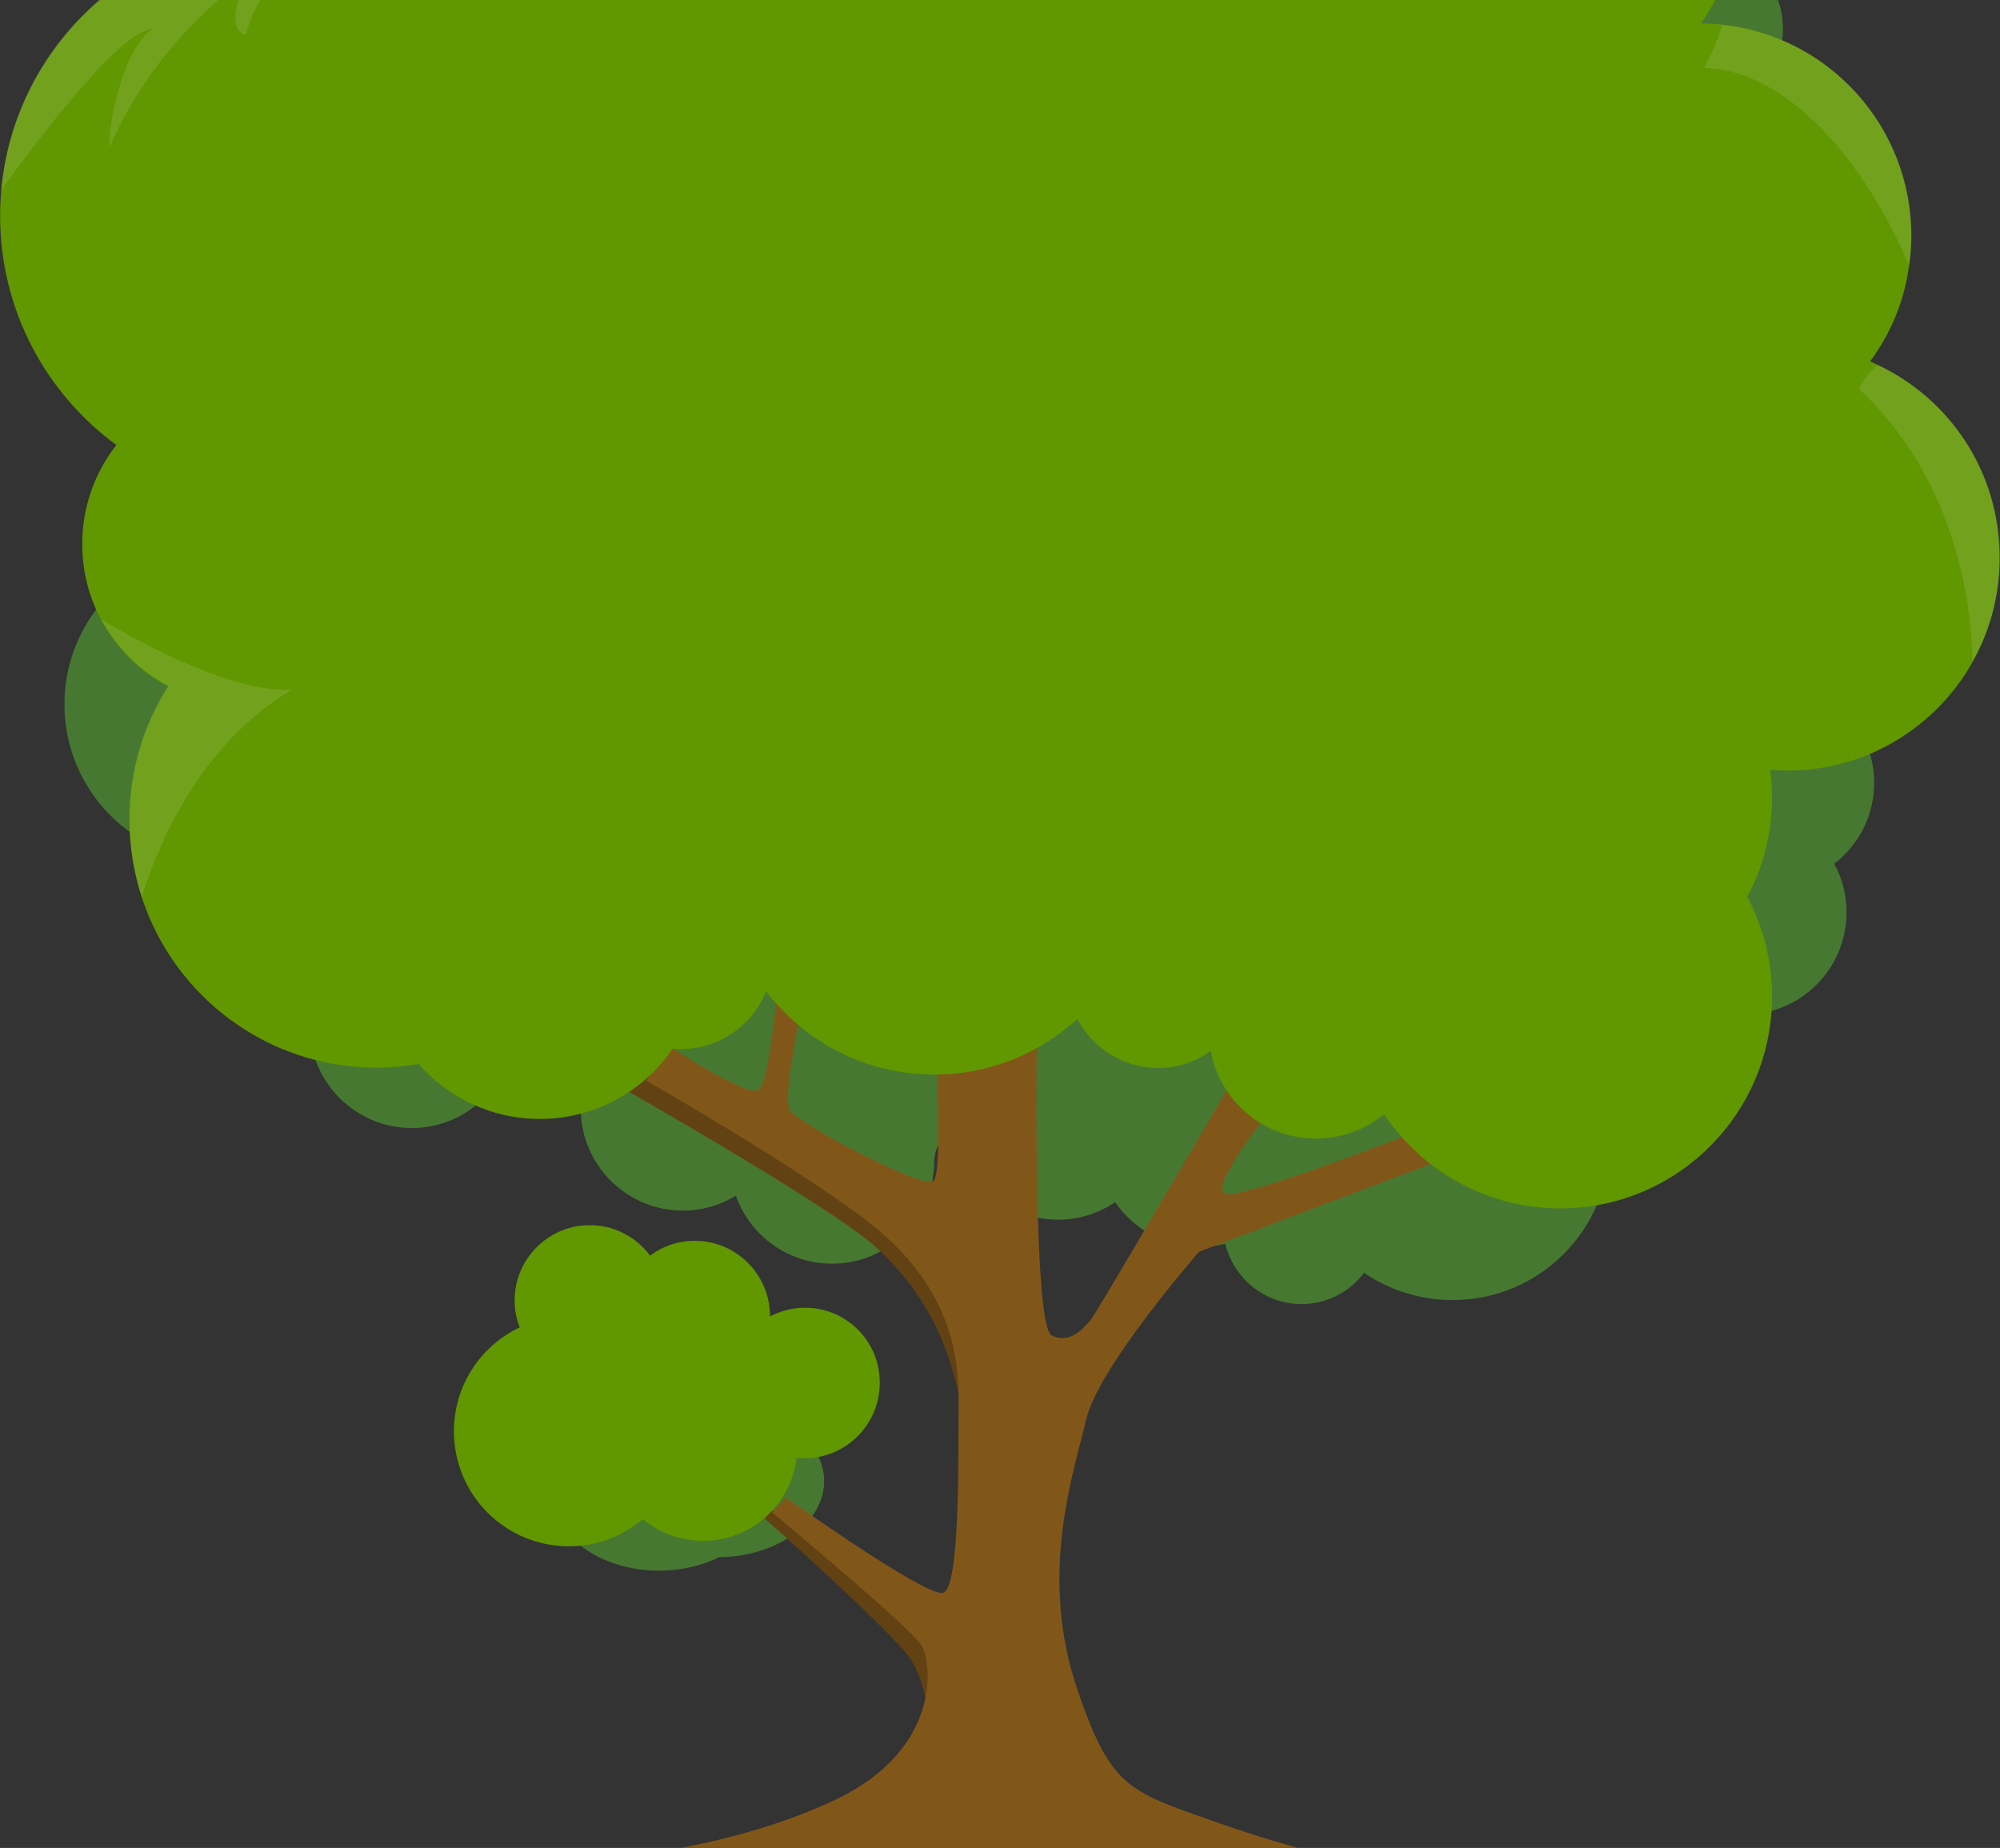 <?xml version="1.0" encoding="UTF-8"?>
<svg width="2078px" height="1920px" viewBox="0 0 2078 1920" version="1.1" xmlns="http://www.w3.org/2000/svg" xmlns:xlink="http://www.w3.org/1999/xlink">
    <rect x="0" y="0" width="2078" height="1920" fill="#333333" stroke="none"/>
    <!-- Generator: Sketch 43.2 (39069) - http://www.bohemiancoding.com/sketch -->
    <title>boom copy 2</title>
    <desc>Created with Sketch.</desc>
    <defs></defs>
    <g id="Welcome" stroke="none" stroke-width="1" fill="none" fill-rule="evenodd">
        <g id="Artboard" transform="translate(-4738, 0)">
            <g id="boom-copy-2" transform="translate(5777, 688.5) scale(-1, 1) translate(-5777, -688.5) translate(4738, -568)">
                <path d="M1221.708,2106.959 C1221.708,2063.503 1271.16,2027.982 1331.936,2027.982 C1354.964,2027.982 1376.481,2033.272 1394.223,2041.964 C1454.622,2042.341 1503.319,2077.484 1503.319,2120.94 C1503.319,2164.396 1453.868,2199.916 1393.091,2199.916 C1370.064,2199.916 1348.546,2194.626 1330.804,2185.935 C1270.782,2185.179 1221.708,2150.414 1221.708,2106.959 Z" id="Shape" fill="#477831" fill-rule="nonzero"></path>
                <path d="M1289.657,2140.212 C1289.657,2140.212 1144.699,2268.312 1129.976,2294.764 C1113.367,2324.616 1115.632,2348.423 1115.632,2348.423 L1108.082,2276.626 L1283.24,2131.143 L1289.657,2140.212 Z" id="Shape" fill="#624213" fill-rule="nonzero"></path>
                <g id="Group" transform="translate(129.793, 400.551)" fill-rule="nonzero" fill="#477831">
                    <path d="M1520.373,1127.121 C1578.884,1127.121 1626.449,1174.734 1626.449,1233.305 C1626.449,1291.876 1578.884,1339.489 1520.373,1339.489 C1461.861,1339.489 1414.296,1291.876 1414.296,1233.305 C1414.296,1174.356 1461.861,1127.121 1520.373,1127.121 Z" id="Shape"></path>
                    <path d="M0.953,980.882 C0.953,922.311 48.518,874.699 107.03,874.699 C165.541,874.699 213.106,922.311 213.106,980.882 C213.106,999.398 208.576,1016.403 200.271,1031.518 C225.563,1050.79 241.795,1081.398 241.795,1115.407 C241.795,1173.978 194.231,1221.591 135.719,1221.591 C77.207,1221.591 29.643,1173.978 29.643,1115.407 C29.643,1096.891 34.173,1079.886 42.478,1064.771 C17.186,1045.5 0.953,1015.269 0.953,980.882 Z" id="Shape"></path>
                    <path d="M439.603,1191.36 C520.765,1191.36 587.959,1250.687 600.416,1328.152 C612.873,1283.185 653.643,1250.309 702.34,1250.309 C724.235,1250.309 744.619,1257.111 761.229,1268.447 C780.481,1240.485 812.569,1221.968 849.186,1221.968 C861.643,1221.968 873.723,1224.236 885.048,1228.392 C947.712,1206.476 1147.03,1118.43 1161.374,1127.121 C1176.097,1085.932 1192.706,1212.899 1238.761,1212.899 C1297.273,1212.899 1344.837,1260.512 1344.837,1319.083 C1344.837,1377.654 1297.273,1425.267 1238.761,1425.267 C1218.376,1425.267 1199.879,1419.599 1183.647,1409.774 C1168.924,1450.963 1130.042,1480.437 1083.61,1480.437 C1025.098,1480.437 977.534,1432.824 977.534,1374.253 C977.534,1360.65 968.474,1345.535 954.884,1330.797 C953.752,1388.235 906.565,1434.714 848.808,1434.714 C826.913,1434.714 806.529,1427.912 789.541,1416.576 C770.289,1444.539 738.202,1463.055 701.962,1463.055 C692.525,1463.055 683.843,1461.921 675.16,1459.654 C666.478,1495.552 634.391,1522.381 595.886,1522.381 C569.461,1522.381 545.679,1509.534 530.957,1489.884 C504.91,1507.644 473.2,1518.225 438.848,1518.225 C348.627,1518.225 275.77,1444.916 275.77,1354.982 C276.147,1264.291 349.382,1191.36 439.603,1191.36 Z" id="Shape"></path>
                    <ellipse id="Oval" cx="1718.18" cy="899.261" rx="163.078" ry="163.243"></ellipse>
                    <ellipse id="Oval" cx="1606.441" cy="90.602" rx="90.221" ry="90.313"></ellipse>
                    <path d="M95.705,197.542 C95.705,147.662 136.097,107.229 185.926,107.229 C235.755,107.229 276.147,147.662 276.147,197.542 C276.147,247.421 235.755,287.854 185.926,287.854 C136.097,287.854 95.705,247.421 95.705,197.542 Z" id="Shape"></path>
                </g>
                <path d="M1074.862,2053.3 C1084.677,1993.217 1100.909,1925.199 1167.348,1864.361 C1213.025,1822.416 1428.198,1700.362 1428.198,1700.362 L1402.528,1669.376 L1088.452,1862.472 C1088.452,1862.094 1086.564,1904.416 1074.862,2053.3 Z" id="Shape" fill="#624213" fill-rule="nonzero"></path>
                <path d="M1441.788,2498.062 L630.927,2512.799 C630.927,2512.799 726.056,2492.394 809.483,2462.92 C904.612,2429.288 922.731,2427.777 957.838,2325.75 C1000.118,2204.451 961.991,2097.134 949.534,2043.097 C937.454,1989.061 832.132,1868.518 832.132,1868.518 L584.495,1774.804 L618.093,1748.352 C618.093,1748.352 786.456,1813.725 804.575,1808.435 C823.073,1803.523 761.918,1726.813 761.918,1726.813 L800.8,1696.205 C800.8,1696.205 938.964,1932.757 944.626,1939.181 C950.289,1945.605 965.011,1965.632 985.396,1955.429 C1005.78,1945.227 1000.495,1627.809 1000.495,1627.809 L1106.572,1650.104 C1106.572,1650.104 1097.512,1786.896 1108.459,1795.209 C1119.784,1803.523 1249.265,1735.127 1257.192,1721.523 C1265.497,1708.297 1245.113,1615.339 1245.113,1615.339 L1271.537,1606.27 C1271.537,1606.27 1278.71,1692.049 1290.034,1700.362 C1301.359,1708.675 1384.031,1654.261 1384.031,1654.261 L1406.303,1690.915 C1406.303,1690.915 1233.033,1789.919 1166.593,1845.089 C1100.154,1900.259 1081.657,1962.609 1082.034,2020.802 C1082.412,2078.996 1080.147,2218.81 1098.267,2222.967 C1116.764,2227.124 1261.345,2123.963 1261.345,2123.963 L1275.69,2139.456 C1275.69,2139.456 1131.864,2258.865 1120.539,2277.381 C1109.214,2295.897 1100.154,2385.455 1209.25,2437.602 C1318.724,2489.371 1441.788,2498.062 1441.788,2498.062 Z" id="Shape" fill="#815719" fill-rule="nonzero"></path>
                <path d="M1241.715,1926.711 C1254.927,1926.711 1267.007,1930.112 1277.955,1935.78 C1277.955,1935.78 1277.955,1935.78 1277.955,1935.402 C1277.955,1892.324 1313.062,1857.181 1356.096,1857.181 C1373.461,1857.181 1389.693,1862.849 1402.528,1872.674 C1416.873,1853.402 1439.523,1840.932 1465.192,1840.932 C1508.227,1840.932 1543.334,1876.075 1543.334,1919.153 C1543.334,1928.978 1541.446,1938.425 1538.049,1947.116 C1578.441,1966.388 1606.376,2007.199 1606.376,2055.189 C1606.376,2121.318 1552.771,2174.599 1487.087,2174.599 C1457.642,2174.599 1430.84,2164.018 1410.078,2146.258 C1393.091,2160.617 1371.196,2168.931 1347.414,2168.931 C1297.207,2168.931 1256.06,2131.143 1250.397,2082.774 C1247.755,2083.152 1244.735,2083.152 1242.093,2083.152 C1199.058,2083.152 1163.951,2048.01 1163.951,2004.932 C1163.573,1961.476 1198.681,1926.711 1241.715,1926.711 Z" id="Shape" fill="#619700" fill-rule="nonzero"></path>
                <path d="M310.434,592.424 C303.261,592.424 295.711,592.802 288.539,593.558 C279.479,564.083 275.327,532.719 273.817,504.378 C279.479,536.876 292.314,566.728 310.434,592.424 Z" id="Shape"></path>
                <path d="M126.971,947.251 C129.613,946.118 132.256,944.606 134.898,943.472 C113.759,914.754 99.414,881.123 94.506,844.091 C92.996,833.888 92.241,823.307 92.241,812.727 C92.241,698.985 178.31,605.272 288.917,593.558 C296.089,592.802 303.261,592.424 310.811,592.424 C292.691,566.728 279.857,536.876 274.194,504.756 C271.552,458.277 275.704,420.867 276.082,417.466 C279.857,401.218 285.142,385.725 291.936,371.365 C327.421,296.923 402.92,245.532 490.877,245.532 C537.309,245.532 580.721,259.891 616.205,284.831 C640.742,224.371 699.632,181.293 768.713,180.159 C800.045,76.243 896.307,0.667 1010.31,0.667 C1065.047,0.667 1115.632,18.049 1156.779,47.524 C1183.581,66.796 1206.23,90.602 1223.973,118.565 C1229.258,118.187 1234.92,117.809 1240.205,117.809 C1287.77,117.809 1330.427,137.837 1361.004,169.579 C1361.381,170.334 1362.136,170.712 1362.514,171.468 C1378.746,154.841 1397.243,140.482 1417.25,128.768 C1454.622,107.229 1497.657,94.759 1543.711,94.759 C1683.385,94.759 1796.256,208.122 1796.256,347.559 C1796.256,366.075 1794.368,383.835 1790.593,401.218 C1786.064,422.001 1779.269,441.651 1769.831,460.167 C1763.791,472.259 1756.996,483.973 1749.069,494.931 C1747.936,496.821 1746.427,498.332 1745.294,500.222 C1747.559,499.844 1750.201,499.844 1752.466,499.466 C1762.659,498.332 1772.851,497.577 1783.421,497.577 C1937.062,497.577 2063.523,615.852 2076.735,766.248 C2077.49,774.939 2077.868,783.63 2077.868,792.321 C2077.868,890.192 2030.303,976.726 1957.069,1030.384 C1979.341,1058.725 1992.554,1094.624 1992.554,1133.167 C1992.554,1161.886 1985.381,1189.093 1972.546,1212.522 C1956.691,1241.618 1932.532,1265.802 1903.087,1281.295 C1928.757,1321.35 1943.479,1368.963 1943.479,1419.977 C1943.479,1447.939 1938.949,1475.147 1930.644,1500.465 C1897.047,1603.247 1800.408,1677.311 1686.782,1677.311 C1671.682,1677.311 1657.338,1675.8 1642.993,1673.533 C1612.416,1708.297 1567.494,1730.592 1517.287,1730.592 C1459.907,1730.592 1409.323,1701.873 1379.123,1657.662 C1376.103,1658.04 1373.461,1658.04 1370.441,1658.04 C1330.427,1658.04 1296.074,1633.1 1282.107,1597.957 C1241.715,1650.482 1178.673,1684.491 1107.327,1684.491 C1049.947,1684.491 997.853,1662.574 958.593,1626.676 C942.739,1656.906 911.029,1677.689 874.789,1677.689 C854.405,1677.689 835.53,1671.265 820.053,1659.929 C810.615,1711.698 765.316,1750.998 710.956,1750.998 C684.154,1750.998 659.24,1741.551 639.987,1725.68 C600.35,1784.629 533.156,1823.55 456.902,1823.55 C335.348,1823.55 236.822,1724.924 236.822,1603.247 C236.822,1565.837 246.26,1530.695 262.492,1499.709 C245.882,1468.723 236.822,1433.58 236.822,1396.17 C236.822,1386.723 237.577,1376.898 238.71,1367.829 C232.67,1368.207 226.63,1368.585 220.59,1368.585 C138.296,1368.585 66.572,1323.24 28.822,1256.355 C10.702,1224.236 0.51,1187.582 0.51,1148.282 C0.132,1058.347 52.227,982.394 126.971,947.251 Z" id="Shape" fill="#619700" fill-rule="nonzero"></path>
                <g id="Group" opacity="0.6" transform="translate(0, 46.568)" fill-rule="nonzero" fill="#F6F8F7">
                    <path d="M2076.735,718.924 C2042.383,671.312 1952.917,551.902 1919.319,551.524 C1949.519,570.418 1966.884,653.551 1963.864,673.957 C1916.299,561.727 1822.681,498.999 1822.681,498.999 C1822.681,498.999 1846.84,552.658 1822.681,557.57 C1809.846,508.446 1765.679,463.857 1752.844,452.143 C1763.036,451.009 1773.229,450.253 1783.799,450.253 C1937.439,450.253 2063.523,568.529 2076.735,718.924 Z" id="Shape" opacity="0.2"></path>
                    <path d="M91.864,766.537 C91.864,652.796 177.933,559.082 288.539,547.368 C293.446,562.861 299.486,577.976 307.414,591.957 C212.662,594.98 133.766,703.431 94.129,797.901 C92.996,787.698 91.864,777.118 91.864,766.537 Z" id="Shape" opacity="0.2"></path>
                    <path d="M126.971,900.684 C131.501,904.462 140.183,912.398 146.601,925.246 C48.074,1017.826 30.332,1141.014 28.445,1208.276 C10.325,1176.157 0.132,1139.502 0.132,1100.203 C0.132,1011.78 52.227,935.826 126.971,900.684 Z" id="Shape" opacity="0.2"></path>
                    <path d="M1972.546,1165.198 C1956.691,1194.295 1932.532,1218.479 1903.087,1233.972 C1928.757,1274.027 1943.479,1321.64 1943.479,1372.653 C1943.479,1400.616 1938.949,1427.823 1930.644,1453.141 C1910.637,1389.658 1866.848,1292.921 1774.361,1237.751 C1834.383,1241.907 1927.624,1192.027 1972.546,1165.198 Z" id="Shape" opacity="0.2"></path>
                </g>
            </g>
        </g>
    </g>
</svg>